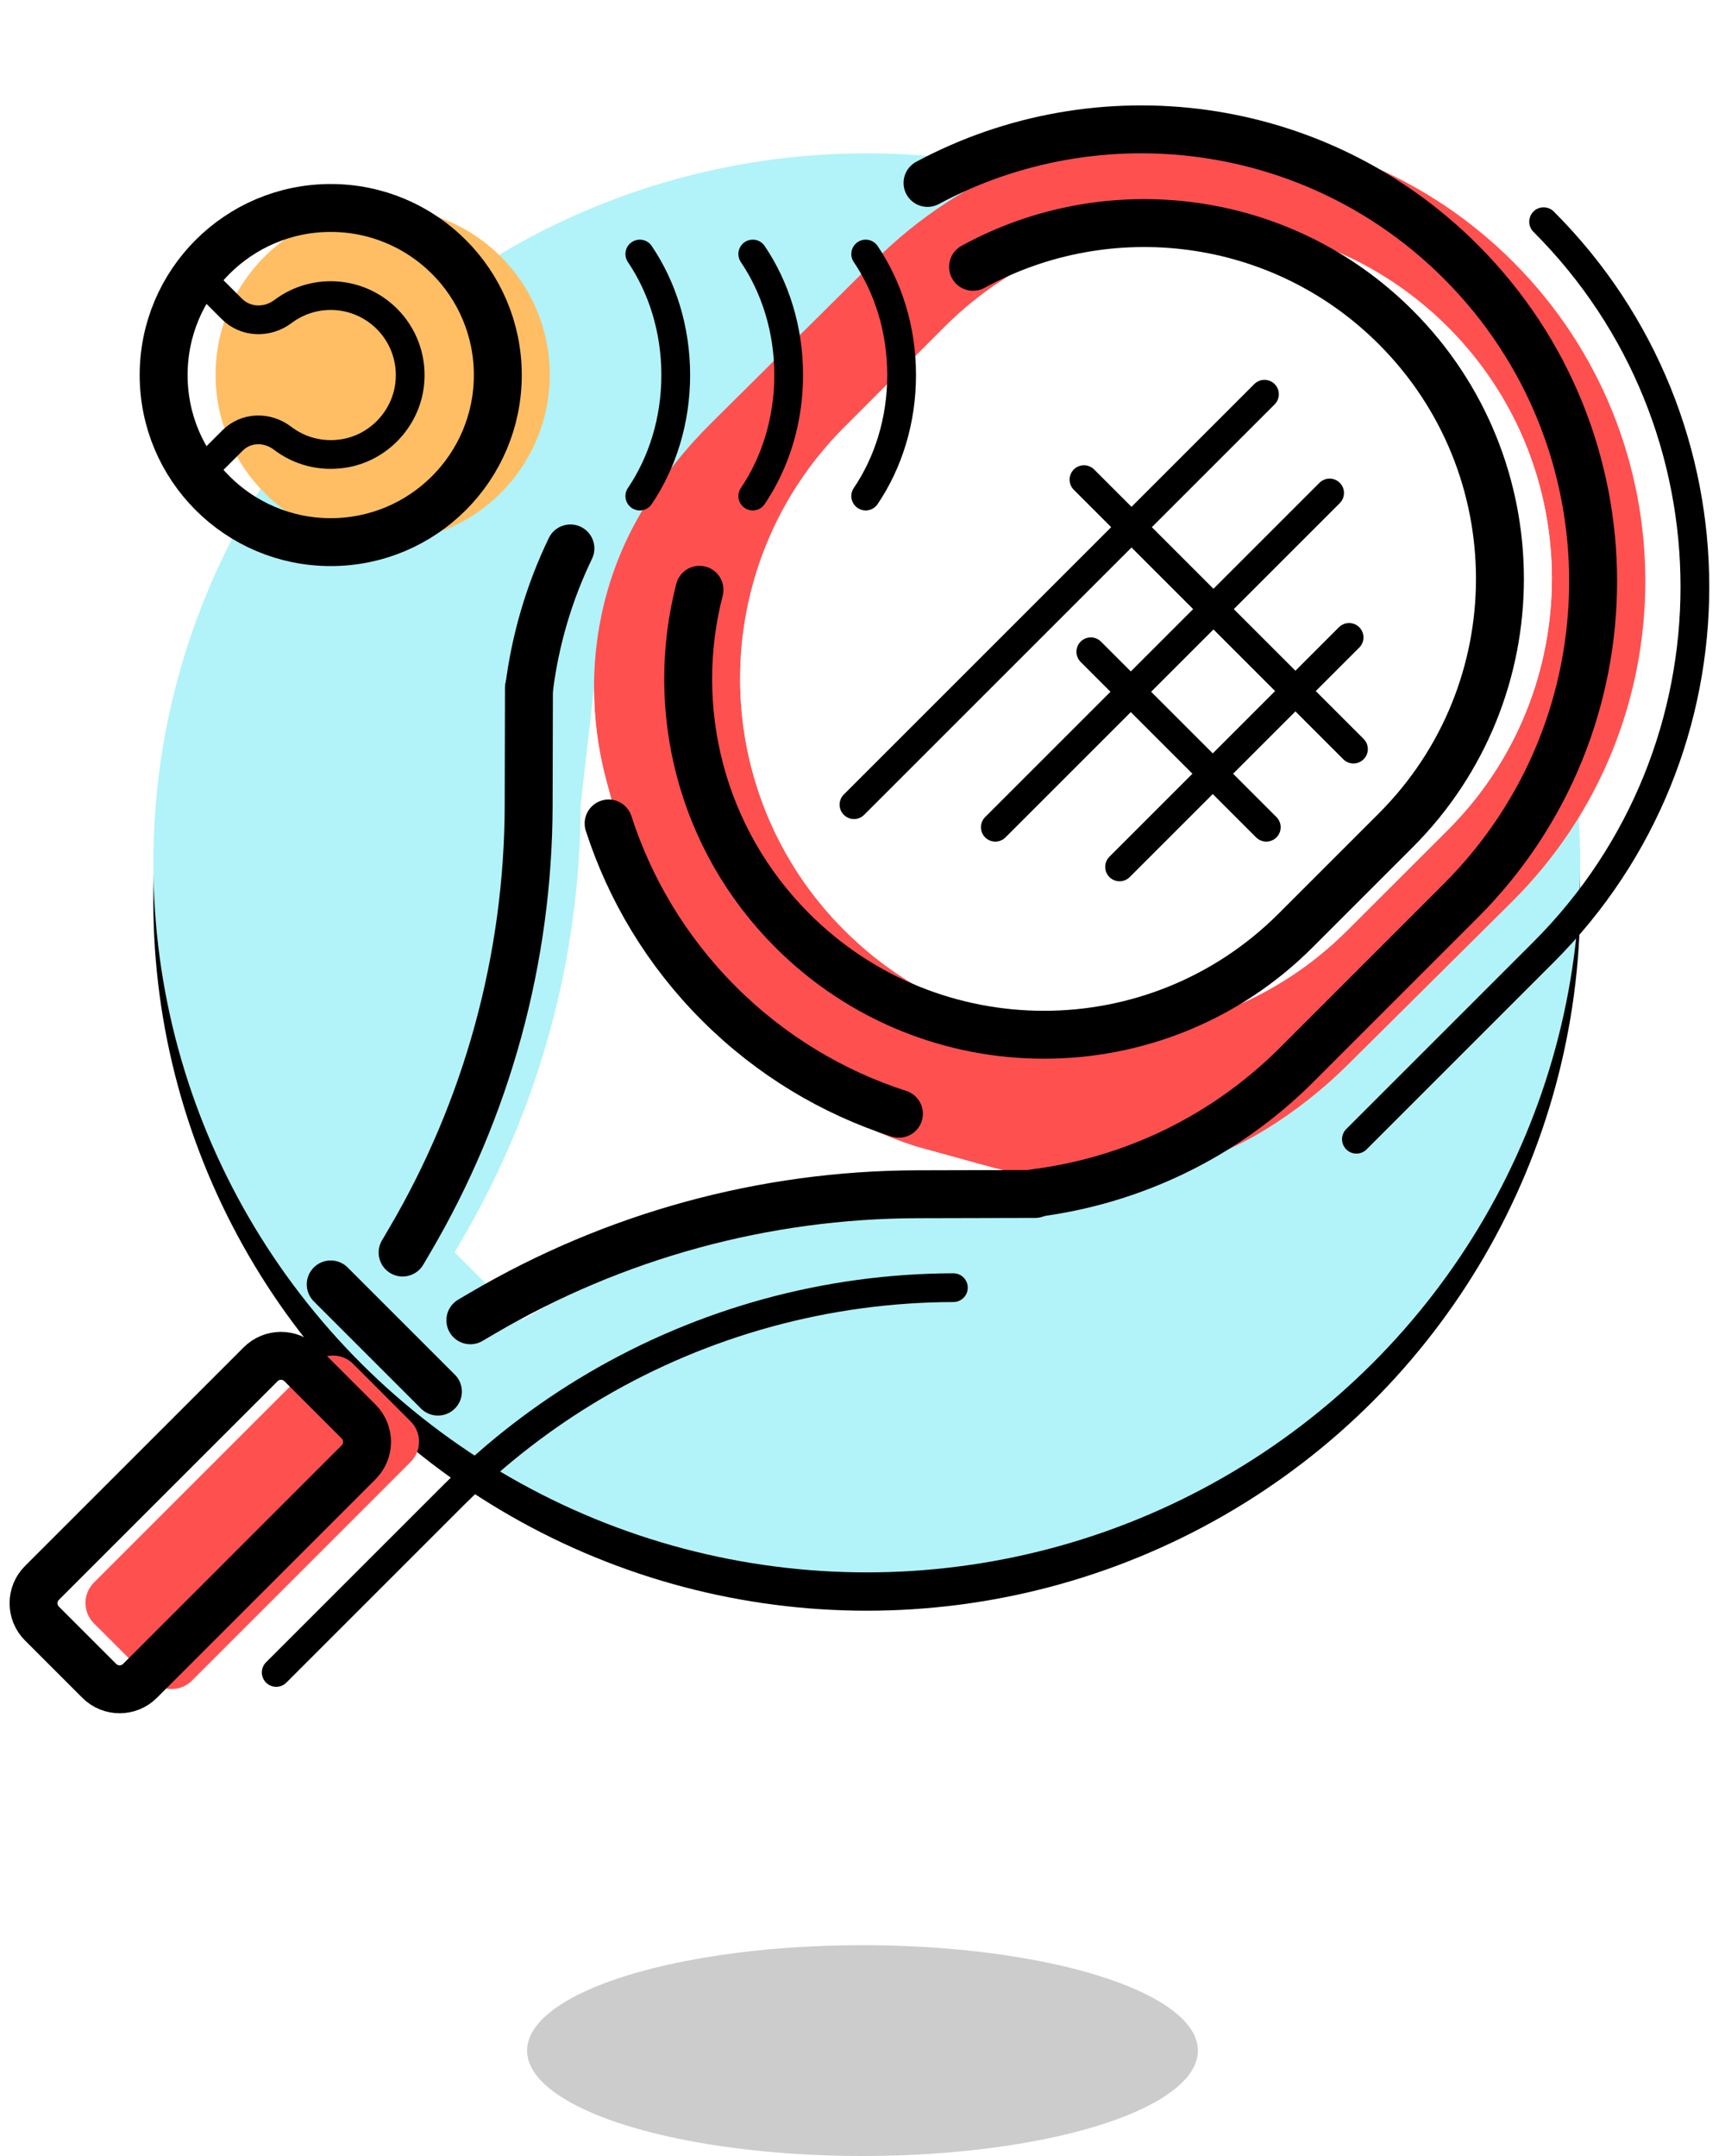 <?xml version="1.0" encoding="UTF-8" standalone="no"?>
<svg width="180px" height="225px" viewBox="0 0 180 225" version="1.1" xmlns="http://www.w3.org/2000/svg" xmlns:xlink="http://www.w3.org/1999/xlink">
    <!-- Generator: Sketch 39.1 (31720) - http://www.bohemiancoding.com/sketch -->
    <title>icon_Tennis_shadow</title>
    <desc>Created with Sketch.</desc>
    <defs>
        <ellipse id="path-1" cx="90.444" cy="90.047" rx="74.444" ry="74.047"></ellipse>
        <filter x="-50%" y="-50%" width="200%" height="200%" filterUnits="objectBoundingBox" id="filter-2">
            <feOffset dx="0" dy="4" in="SourceAlpha" result="shadowOffsetOuter1"></feOffset>
            <feColorMatrix values="0 0 0 0 1   0 0 0 0 1   0 0 0 0 1  0 0 0 1 0" type="matrix" in="shadowOffsetOuter1"></feColorMatrix>
        </filter>
    </defs>
    <g id="Page-2" stroke="none" stroke-width="1" fill="none" fill-rule="evenodd">
        <g id="icon_Tennis_shadow">
            <g id="Oval-2">
                <use fill="black" fill-opacity="1" filter="url(#filter-2)" xlink:href="#path-1"></use>
                <use fill="#B1F3F8" fill-rule="evenodd" xlink:href="#path-1"></use>
            </g>
            <g id="Page-1" transform="translate(3, 12)">
                <g id="Group-11" transform="translate(5, 0.796)">
                    <path d="M153.936,47.575 C153.936,38.075 150.316,28.575 143.066,21.325 C128.566,6.835 105.056,6.835 90.556,21.325 L80.106,31.785 C65.606,46.285 65.606,69.795 80.106,84.285 C94.606,98.785 118.106,98.785 132.606,84.285 L143.066,73.835 C150.316,66.585 153.936,57.085 153.936,47.575 M105.366,110.325 C101.996,110.335 98.606,109.885 95.296,108.975 L87.526,106.835 C80.666,104.595 74.216,100.745 68.786,95.265 C66.066,92.525 63.756,89.535 61.846,86.375 C59.936,83.215 58.436,79.875 57.346,76.435 L55.266,68.645 C54.406,65.465 53.986,62.205 53.986,58.955 C53.976,52.275 55.776,45.665 59.376,39.905 C61.256,36.885 63.516,34.035 66.146,31.425 L83.296,14.395 C101.786,-3.955 131.636,-3.845 149.996,14.635 C159.126,23.835 163.686,35.845 163.686,47.855 C163.686,59.985 159.036,72.105 149.756,81.325 L132.606,98.355 C129.966,100.965 127.106,103.205 124.076,105.065 C118.406,108.555 111.926,110.305 105.366,110.325" id="Fill-1" fill="#FF5050"></path>
                    <path d="M143.066,21.325 C150.316,28.575 153.936,38.075 153.936,47.575 C153.936,57.085 150.316,66.585 143.066,73.835 L132.606,84.285 C118.106,98.785 94.606,98.785 80.106,84.285 C65.606,69.795 65.606,46.285 80.106,31.785 L90.556,21.325 C105.056,6.835 128.566,6.835 143.066,21.325" id="Fill-3" fill="#FFFFFF"></path>
                    <path d="M95.296,108.975 C98.606,109.885 101.996,110.335 105.366,110.325 L93.146,111.805 C77.186,111.845 61.516,116.135 47.746,124.225 L46.496,124.965 L39.436,117.895 L40.166,116.645 C48.256,102.875 52.546,87.205 52.586,71.245 L53.986,58.955 C53.986,62.205 54.406,65.465 55.266,68.645 L57.346,76.435 C58.436,79.875 59.936,83.215 61.846,86.375 C63.756,89.535 66.066,92.525 68.786,95.265 C74.216,100.745 80.666,104.595 87.526,106.835 L95.296,108.975 Z" id="Fill-5" fill="#FFFFFF"></path>
                    <path d="M31.936,8.875 C41.556,8.875 49.366,16.685 49.366,26.315 C49.366,35.945 41.556,43.755 31.936,43.755 C22.306,43.755 14.496,35.945 14.496,26.315 C14.496,16.685 22.306,8.875 31.936,8.875" id="Fill-7" fill="#FFBE64"></path>
                    <path d="M34.846,135.535 C36.016,136.705 36.016,138.605 34.846,139.775 L12.026,162.595 C10.856,163.765 8.956,163.765 7.786,162.595 L1.796,156.615 C0.626,155.435 0.626,153.545 1.796,152.365 L24.616,129.545 C25.786,128.375 27.686,128.375 28.856,129.545 L34.846,135.535 Z" id="Fill-9" fill="#FF5050"></path>
                </g>
                <path d="M52.194,59.78 L52.164,72.067 C52.125,88.034 47.839,103.703 39.746,117.466 L39.011,118.716" id="Stroke-12" stroke="#000000" stroke-width="5" stroke-linecap="round" stroke-linejoin="round"></path>
                <path d="M105.016,112.602 L92.729,112.632 C76.762,112.671 61.093,116.957 47.33,125.05 L46.08,125.785" id="Stroke-14" stroke="#000000" stroke-width="5" stroke-linecap="round" stroke-linejoin="round"></path>
                <path d="M56.521,45.232 C54.284,49.868 52.851,54.796 52.218,59.804" id="Stroke-16" stroke="#000000" stroke-width="5" stroke-linecap="round" stroke-linejoin="round"></path>
                <path d="M104.934,112.52 C114.952,111.254 124.642,106.787 132.335,99.094 L149.426,82.003 C167.843,63.587 167.843,33.728 149.426,15.312 L149.426,15.312 C134.36,0.246 111.636,-2.495 93.784,7.09" id="Stroke-18" stroke="#000000" stroke-width="5" stroke-linecap="round" stroke-linejoin="round"></path>
                <path d="M60.508,73.937 C62.728,80.807 66.556,87.27 72.012,92.727 L72.012,92.727 C77.469,98.183 83.932,102.011 90.802,104.231" id="Stroke-20" stroke="#000000" stroke-width="5" stroke-linecap="round" stroke-linejoin="round"></path>
                <path d="M31.51,122.043 L42.696,133.228" id="Stroke-22" stroke="#000000" stroke-width="5" stroke-linecap="round" stroke-linejoin="round"></path>
                <path d="M7.361,163.417 L1.379,157.435 C0.207,156.263 0.207,154.364 1.379,153.192 L24.198,130.374 C25.369,129.202 27.269,129.202 28.44,130.374 L34.422,136.356 C35.594,137.527 35.594,139.427 34.422,140.598 L11.604,163.417 C10.432,164.589 8.533,164.589 7.361,163.417 L7.361,163.417 Z" id="Stroke-24" stroke="#000000" stroke-width="5" stroke-linecap="round" stroke-linejoin="round"></path>
                <path d="M98.536,15.845 C112.635,8.105 130.696,10.208 142.642,22.154 L142.642,22.154 C157.14,36.652 157.14,60.158 142.642,74.656 L132.184,85.114 C117.686,99.612 94.18,99.612 79.682,85.114 L79.682,85.114 C70.044,75.476 66.813,61.857 69.99,49.55" id="Stroke-26" stroke="#000000" stroke-width="5" stroke-linecap="round" stroke-linejoin="round"></path>
                <path d="M138.539,106.89 L158.073,87.356 C179.121,66.308 179.121,32.183 158.073,11.135 L158.073,11.135" id="Stroke-28" stroke="#000000" stroke-width="3" stroke-linecap="round"></path>
                <path d="M25.823,162.536 L44.28,144.078 C48.718,139.641 53.702,135.785 59.113,132.602 L59.114,132.602 C70.443,125.941 83.34,122.412 96.483,122.38" id="Stroke-30" stroke="#000000" stroke-width="3" stroke-linecap="round"></path>
                <path d="M48.946,27.14 C48.946,36.769 41.14,44.576 31.51,44.576 C21.881,44.576 14.075,36.769 14.075,27.14 C14.075,17.511 21.881,9.704 31.51,9.704 C41.14,9.704 48.946,17.511 48.946,27.14 L48.946,27.14 Z" id="Stroke-32" stroke="#000000" stroke-width="5" stroke-linecap="round" stroke-linejoin="round"></path>
                <path d="M17.786,16.833 L21.188,20.232 C22.637,21.68 24.897,21.736 26.535,20.506 C27.921,19.465 29.644,18.848 31.51,18.848 C36.421,18.848 40.334,23.117 39.743,28.146 C39.317,31.758 36.476,34.744 32.885,35.321 C30.47,35.709 28.209,35.052 26.481,33.732 C24.89,32.517 22.682,32.552 21.266,33.968 L17.786,37.446" id="Stroke-34" stroke="#000000" stroke-width="3" stroke-linecap="round"></path>
                <path d="M63.762,39.77 C66.109,36.297 67.512,31.912 67.512,27.14 C67.512,22.368 66.109,17.982 63.762,14.51" id="Stroke-36" stroke="#000000" stroke-width="3" stroke-linecap="round"></path>
                <path d="M75.548,39.77 C77.895,36.297 79.298,31.912 79.298,27.14 C79.298,22.368 77.895,17.982 75.548,14.51" id="Stroke-38" stroke="#000000" stroke-width="3" stroke-linecap="round"></path>
                <path d="M87.333,39.77 C89.68,36.297 91.083,31.912 91.083,27.14 C91.083,22.368 89.68,17.982 87.333,14.51" id="Stroke-40" stroke="#000000" stroke-width="3" stroke-linecap="round"></path>
                <path d="M128.944,29.141 L86.11,71.975" id="Stroke-42" stroke="#000000" stroke-width="3" stroke-linecap="round"></path>
                <path d="M135.741,39.448 L100.859,74.33" id="Stroke-44" stroke="#000000" stroke-width="3" stroke-linecap="round"></path>
                <path d="M137.774,54.52 L113.825,78.469" id="Stroke-46" stroke="#000000" stroke-width="3" stroke-linecap="round"></path>
                <path d="M110.109,38.055 L138.229,66.175" id="Stroke-48" stroke="#000000" stroke-width="3" stroke-linecap="round"></path>
                <path d="M110.823,56.019 L129.134,74.33" id="Stroke-50" stroke="#000000" stroke-width="3" stroke-linecap="round"></path>
            </g>
            <ellipse id="Oval-3-Copy-4" fill-opacity="0.2" fill="#000000" cx="90" cy="214" rx="35" ry="11"></ellipse>
        </g>
    </g>
</svg>